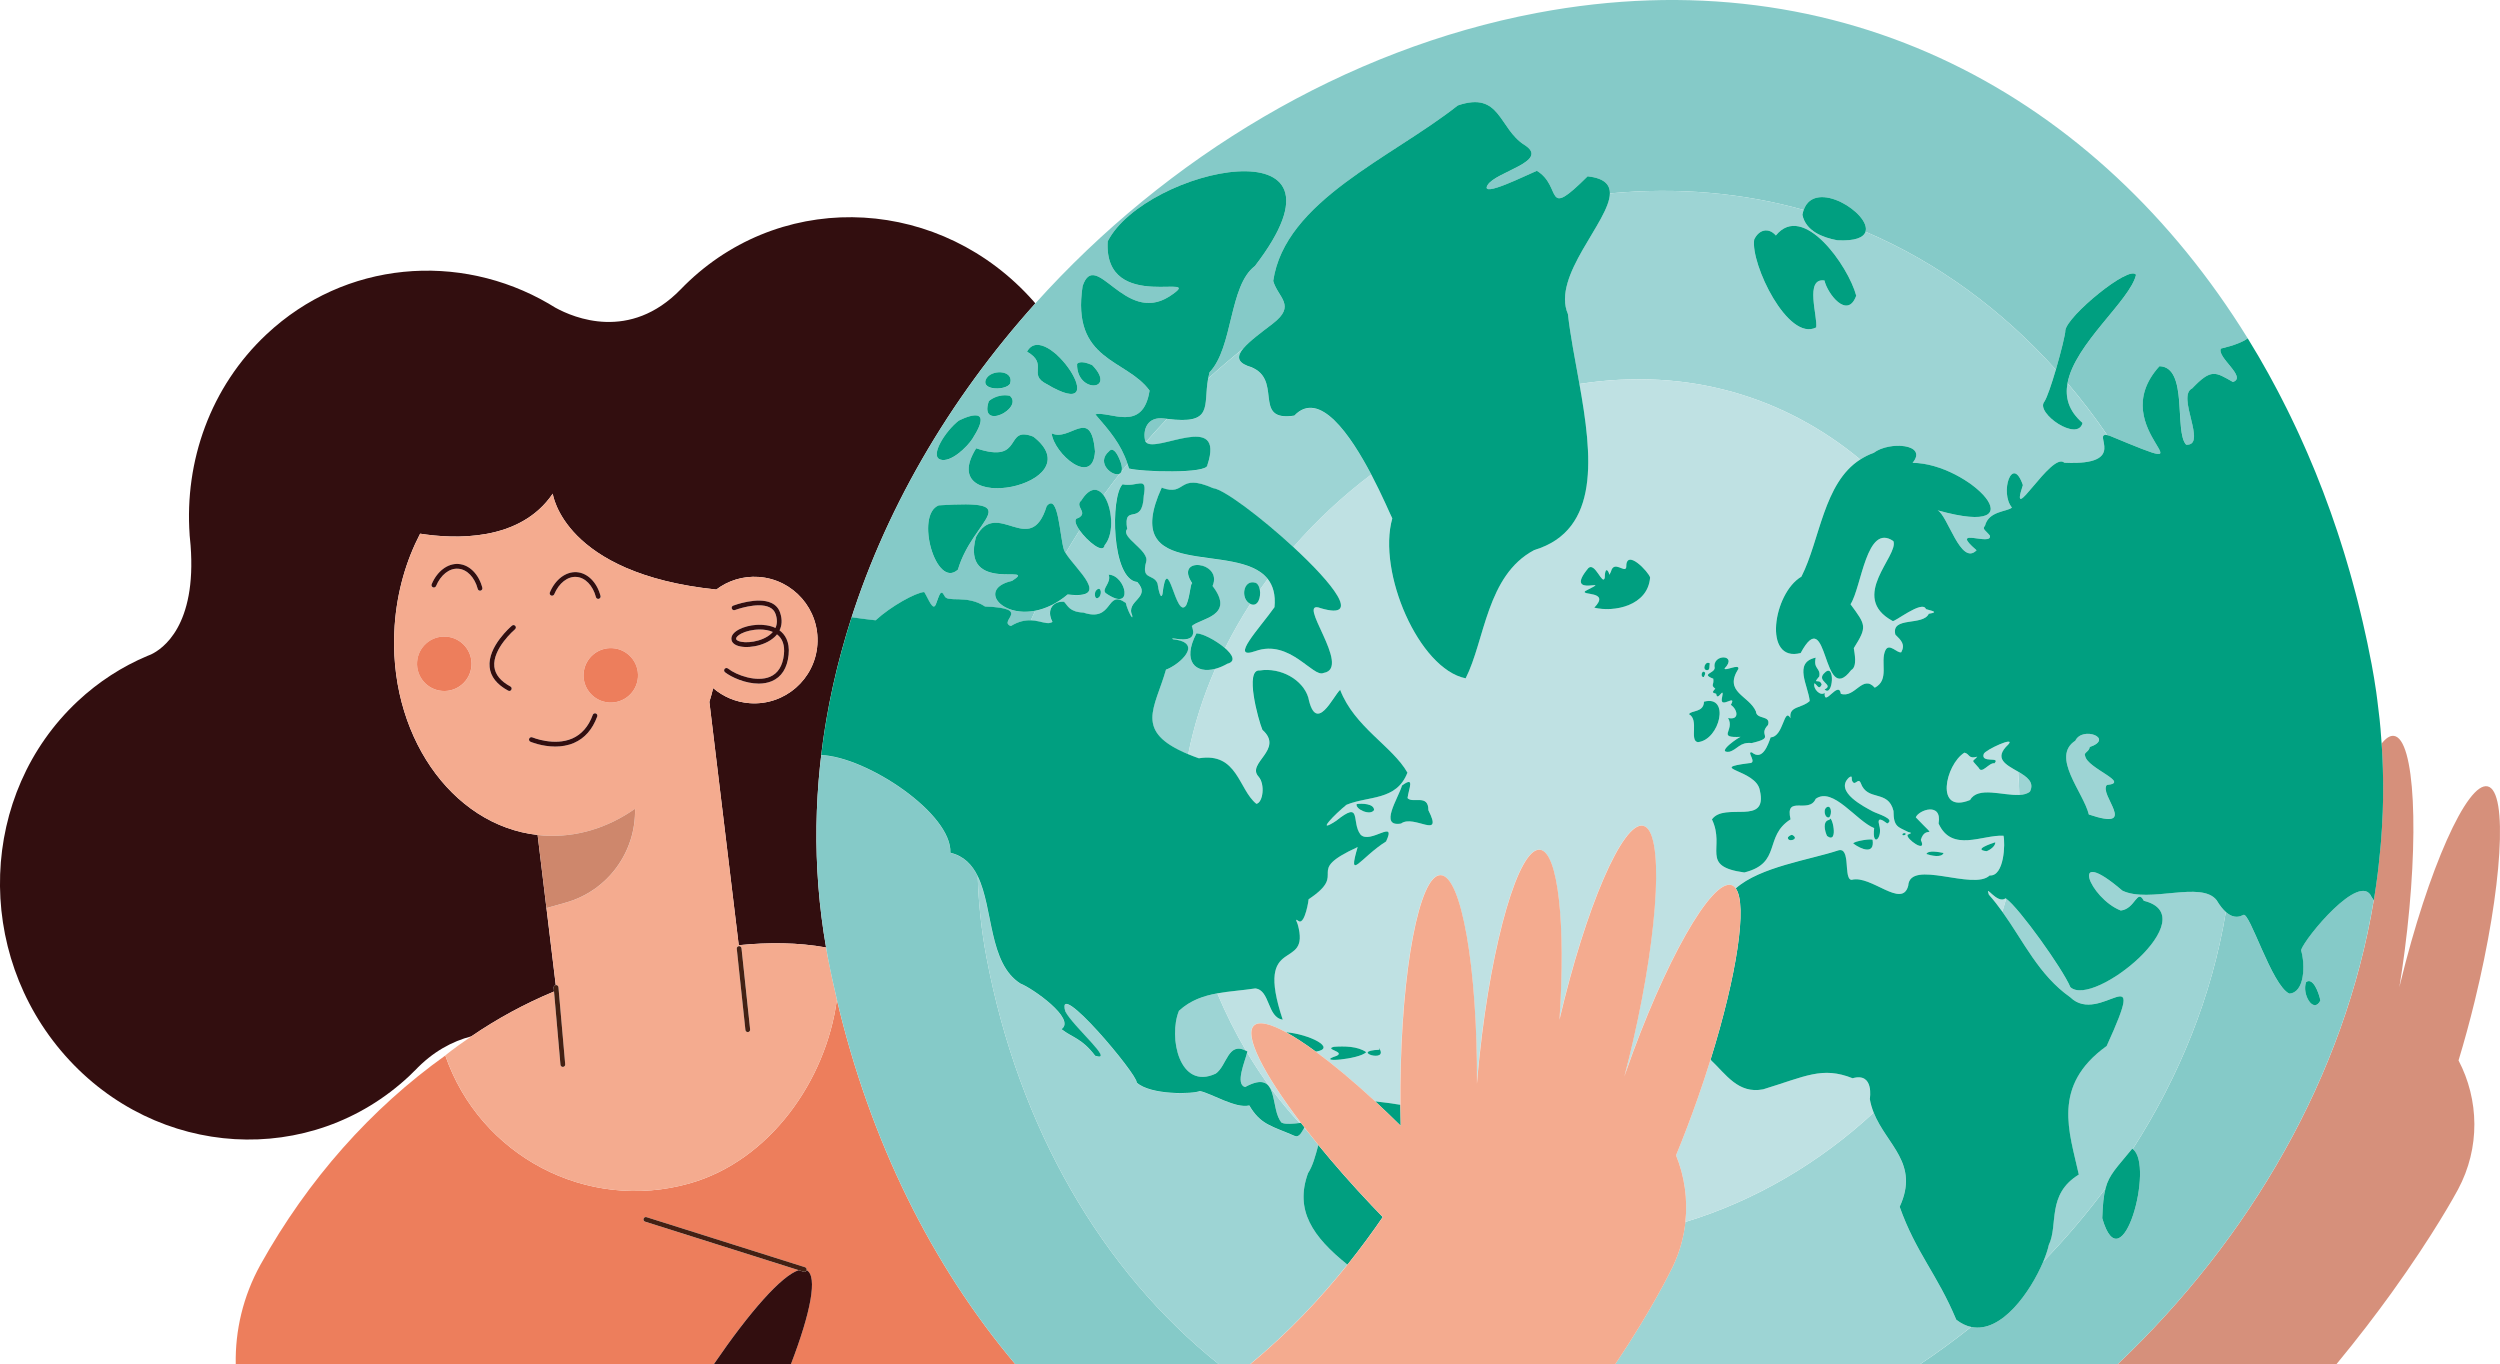 <svg xmlns="http://www.w3.org/2000/svg" width="1080" height="589.36" viewBox="0 0 1080 589.36"><g id="a"/><g id="b"><g id="c"><g id="d"><path d="M1061.85 513.87c9.7-18.05 9.1-38.88.24-55.76 2.44-8.06 4.8-16.66 6.99-25.64 11.97-49.06 14.49-90.58 5.63-92.75-8.87-2.16-25.76 35.85-37.74 84.91-.15.62-.3 1.24-.44 1.86.83-5.12 1.6-10.39 2.3-15.79 6.48-50.08 4.38-91.63-4.67-92.8-1.67-.22-3.45.96-5.3 3.33.04.62.07 1.24.11 1.86.08 1.26.16 2.53.22 3.79.15 3.26.24 6.52.28 9.77.0.67.04 1.35.04 2.02.02 4.01-.04 8.01-.18 12-.02.69-.07 1.38-.1 2.08-.14 3.25-.33 6.5-.57 9.74-.09 1.14-.19 2.28-.29 3.42-.25 2.85-.54 5.69-.87 8.53-.14 1.17-.27 2.34-.42 3.5-.39 3.02-.83 6.02-1.3 9.03-.1.65-.18 1.32-.28 1.97l-.02-.03c-12.52 75.59-53.31 146.13-110.67 200.44h94.51c9.15-11.06 17.09-21.48 23.84-30.84 18.19-25.25 27.72-42.82 28.7-44.65z" fill="#d6907b"/><path d="M297.97 511.2c-44.53 12.62-90.71-11.99-105.6-55.22-31.97 22.86-59.25 53.41-79.86 90.39-7.53 13.64-10.95 28.45-10.67 42.99h206.51c15.71-22.98 29.32-38.29 36.68-40.64l-66.35-20.96c-.54-.17-.84-.75-.67-1.28.17-.54.75-.83 1.28-.67l68.46 21.63c.54.17.84.75.67 1.28h0s.05.01.07.02c4.78 2.64 1.76 18.2-6.84 40.62h96.99c-36.2-42.92-62.81-96.77-77.1-157.52-4.68 35.13-29.2 69.61-63.58 79.36z" fill="#ed7e5c"/><path d="M239.33 428.32l-.15-1.65c-.05-.55.35-1.04.9-1.1l-4.02-33.28h0l-3.81-31.59c-37.5-4.16-64.99-44.02-61.77-90.41 1.01-14.58 4.94-28.09 11.01-39.74 14.71 2.32 43.13 3.6 57.29-17.29.0.0 4.49 34.56 70.62 41.42v.02c5.08-3.83 11.49-5.93 18.33-5.46 15.06 1.05 26.43 14.1 25.38 29.16-1.04 15.06-14.1 26.43-29.16 25.38-6.09-.42-11.56-2.83-15.87-6.52-.48 2.02-1.04 3.99-1.64 5.95l12.69 105.12c12.86-1.29 25.54-1.21 37.73.98-6.12-35.07-5.34-70.26 1.22-104.48.09-.48.18-.96.27-1.44.39-1.97.8-3.93 1.23-5.89.14-.63.27-1.26.41-1.89.43-1.92.88-3.85 1.35-5.76.16-.64.31-1.28.47-1.92.48-1.94.99-3.88 1.51-5.81.15-.57.31-1.14.47-1.71.55-2.01 1.12-4.02 1.71-6.02.12-.4.24-.8.36-1.2 15.56-51.87 44.09-100.58 81.41-142.12-.28-.33-.54-.66-.83-.98-39.57-44.68-106.13-48.61-148.66-8.76-1.27 1.19-2.51 2.42-3.71 3.66h0c-21.92 22.55-46.1 12.37-54.21 7.89-.85-.53-1.7-1.04-2.56-1.54-.17-.11-.27-.18-.27-.18h-.02c-38.63-22.45-87.9-18.57-121.86 13.25-24.3 22.76-35.47 54.89-33.23 86.58h-.02c.05.44.08.85.12 1.27.09 1.11.18 2.21.31 3.32 2.66 34.77-12.09 44.78-17.09 47.14-.5.2-1.01.4-1.51.62-.06.02-.1.03-.1.03h0c-10.8 4.56-21.01 11.07-30.11 19.6-42.53 39.84-44.92 108.38-5.35 153.06 39.58 44.68 106.14 48.61 148.67 8.76.79-.74 1.55-1.52 2.31-2.28l.02.02c7.79-8.27 16.27-12.71 24.44-14.84 11.05-7.55 22.99-14.07 35.72-19.36z" fill="#320e0f"/><path d="M297.97 511.2c34.39-9.75 58.9-44.23 63.58-79.36-1.45-6.15-2.81-12.35-4-18.63-.25-1.3-.45-2.6-.67-3.9-12.19-2.19-24.87-2.27-37.73-.98l-12.69-105.12c.6-1.95 1.16-3.93 1.64-5.95 4.31 3.69 9.77 6.1 15.87 6.52 15.06 1.04 28.12-10.32 29.16-25.38 1.04-15.06-10.32-28.12-25.38-29.16-6.84-.47-13.25 1.63-18.32 5.46v-.02c-66.13-6.86-70.63-41.42-70.63-41.42-14.17 20.89-42.58 19.62-57.29 17.29-6.07 11.66-10 25.17-11.01 39.74-3.21 46.39 24.27 86.24 61.77 90.41.8.09 1.6.19 2.41.24 14.3.99 27.96-3.34 39.67-11.56.44 18.63-11.74 35.4-29.88 40.54l-8.38 2.37 4.02 33.28s.02.0.03.0c.54-.06 1.06.37 1.11.93l2.92 33.31c.05.56-.37 1.06-.93 1.11h-.1c-.52.0-.97-.4-1.02-.93l-2.78-31.65c-12.73 5.29-24.66 11.8-35.72 19.36-3.85 2.63-7.64 5.35-11.27 8.23.0.02.02.05.03.07 14.89 43.23 61.06 67.84 105.6 55.22zm21.24-102.47c.54-.08 1.06.35 1.13.91l3.73 35.08c.06.56-.35 1.06-.91 1.12h-.11c-.52.0-.96-.39-1.02-.91l-3.73-35.08c-.06-.56.35-1.07.91-1.13zm-6.19-119.75c.36-.44 1-.51 1.44-.17 3.78 3 12.43 5.99 18.16 3.58 3.47-1.46 5.5-4.73 6.03-9.71.42-3.91-.59-6.8-2.99-8.62-.38.47-.79.89-1.19 1.26-4.41 4-12.56 5.14-16.37 3.43-1.89-.85-2.16-2.16-2.15-2.86.02-1.48 1.16-2.85 3.31-3.98 4.14-2.17 10.97-2.87 15.73-.63.8-1.73.83-3.72.08-5.95-.46-1.37-1.34-2.35-2.68-2.98-5.15-2.44-14.83 1.17-14.93 1.21-.52.19-1.12-.07-1.32-.6-.2-.53.07-1.12.59-1.32.43-.17 10.59-3.95 16.53-1.14 1.84.87 3.1 2.28 3.74 4.18 1.08 3.21.7 5.73-.25 7.65 2.2 1.62 4.54 4.74 3.92 10.57-.61 5.78-3.06 9.6-7.28 11.38-1.76.74-3.68 1.05-5.62 1.05-5.86.0-11.93-2.79-14.6-4.91-.44-.35-.52-1-.17-1.44zm-37.43 3.58c-.45 6.48-6.07 11.37-12.55 10.92-6.48-.45-11.37-6.07-10.93-12.55.45-6.48 6.07-11.37 12.55-10.92 6.48.45 11.37 6.07 10.92 12.55zm-54.41-22.29c.43-.36 1.08-.31 1.44.12.36.43.31 1.08-.12 1.44-.1.08-9.76 8.36-8.95 16.16.35 3.39 2.69 6.27 6.95 8.57.5.27.68.89.41 1.39-.18.34-.53.54-.9.54l-.49-.13c-4.89-2.64-7.58-6.06-8.01-10.16-.92-8.88 9.23-17.57 9.66-17.93zm7.97 50.15c-.52-.22-.76-.82-.54-1.34.22-.52.81-.76 1.34-.55.1.04 9.43 3.9 17.25.5 4.06-1.76 7.04-5.2 8.88-10.22.19-.53.78-.8 1.31-.61.53.19.81.78.61 1.31-2.03 5.57-5.4 9.4-10 11.4-2.71 1.17-5.52 1.58-8.13 1.58-5.72.0-10.44-1.96-10.72-2.08zm30.28-62.97c.15.55-.18 1.11-.73 1.25l-.26.03c-.45.0-.87-.31-.99-.76-1.33-5.04-4.65-8.47-8.45-8.73-3.81-.28-7.56 2.68-9.57 7.49-.22.52-.82.76-1.34.55-.52-.22-.76-.82-.55-1.34 2.36-5.64 6.94-9.05 11.6-8.74 4.69.32 8.73 4.35 10.29 10.26zm-72.95-5.05c2.36-5.63 6.94-9.08 11.6-8.74 4.69.32 8.73 4.35 10.29 10.26.14.55-.18 1.1-.73 1.25l-.26.03c-.46.0-.87-.31-.99-.76-1.33-5.04-4.65-8.47-8.45-8.73-3.84-.3-7.55 2.68-9.57 7.49-.22.52-.82.76-1.34.55-.52-.22-.77-.82-.55-1.34zm6.27 22.63c6.48.45 11.37 6.07 10.93 12.55-.45 6.48-6.07 11.37-12.55 10.92-6.48-.45-11.37-6.06-10.92-12.55.45-6.48 6.07-11.37 12.55-10.92z" fill="#f4ab8f"/><path d="M236.07 392.29l8.38-2.37c18.14-5.14 30.32-21.91 29.88-40.54-11.71 8.22-25.37 12.55-39.67 11.56-.81-.06-1.61-.15-2.41-.24l3.81 31.59h0z" fill="#ce876c"/><path d="M239.19 426.66l.15 1.65 2.78 31.65c.04.53.49.94 1.02.94h.1c.56-.05.98-.55.93-1.11l-2.92-33.31c-.05-.56-.57-.99-1.11-.93-.01.0-.02.0-.03.0-.54.06-.95.55-.9 1.1z" fill="#432013"/><path d="M320.2 273.72c-1.63.85-2.21 1.68-2.21 2.18.0.37.31.7.94.98 2.83 1.26 10.18.53 14.16-3.08l.77-.79c-1.7-.75-3.66-1.06-5.62-1.06-3.06.0-6.1.76-8.04 1.77z" fill="#f4ab8f"/><path d="M327.78 295.32c1.94.0 3.86-.31 5.62-1.05 4.22-1.77 6.66-5.6 7.28-11.38.62-5.84-1.72-8.95-3.92-10.57.95-1.92 1.33-4.44.25-7.65-.64-1.9-1.9-3.31-3.74-4.18-5.94-2.81-16.1.98-16.53 1.14-.53.2-.8.79-.59 1.32.2.53.8.79 1.32.6.1-.04 9.78-3.65 14.93-1.21 1.34.63 2.21 1.61 2.68 2.98.75 2.23.72 4.22-.08 5.95-4.77-2.24-11.59-1.54-15.73.63-2.15 1.13-3.3 2.5-3.31 3.98-.01.71.26 2.02 2.15 2.86 3.81 1.72 11.96.57 16.37-3.43.41-.37.82-.79 1.19-1.26 2.4 1.82 3.4 4.72 2.99 8.62-.53 4.98-2.56 8.24-6.03 9.71-5.73 2.41-14.38-.59-18.16-3.58-.44-.35-1.08-.27-1.44.17-.35.45-.27 1.09.17 1.44 2.67 2.11 8.74 4.91 14.6 4.91zm5.31-21.52c-3.98 3.6-11.33 4.34-14.16 3.08-.63-.28-.94-.61-.94-.98.0-.5.59-1.33 2.21-2.18 1.94-1.01 4.98-1.77 8.04-1.77 1.96.0 3.92.31 5.62 1.06l-.77.79z" fill="#320e0f"/><path d="M318.29 409.86l3.73 35.08c.06.53.5.92 1.02.92h.11c.56-.07.97-.57.91-1.13l-3.73-35.08c-.06-.56-.59-.99-1.13-.91-.56.06-.97.57-.91 1.13z" fill="#432013"/><path d="M219.52 298.36l.49.13c.37.0.72-.19.9-.54.27-.5.09-1.12-.41-1.39-4.26-2.3-6.59-5.18-6.95-8.57-.81-7.8 8.85-16.08 8.95-16.16.43-.37.48-1.01.12-1.44-.36-.43-1.01-.48-1.44-.12-.43.37-10.58 9.05-9.66 17.93.42 4.1 3.12 7.52 8.01 10.16z" fill="#320e0f"/><path d="M248 320.92c4.6-2 7.96-5.83 10-11.4.2-.53-.08-1.12-.61-1.31-.53-.19-1.12.08-1.31.61-1.83 5.01-4.82 8.45-8.88 10.22-7.82 3.4-17.16-.46-17.25-.5-.53-.21-1.12.03-1.34.55-.22.52.02 1.12.54 1.34.28.12 5 2.08 10.72 2.08 2.61.0 5.42-.41 8.13-1.58z" fill="#320e0f"/><path d="M191.12 298.49c6.48.45 12.1-4.44 12.55-10.92.45-6.48-4.44-12.1-10.93-12.55-6.48-.45-12.1 4.44-12.55 10.92-.45 6.48 4.44 12.1 10.92 12.55z" fill="#ed7e5c"/><path d="M252.11 290.93c-.45 6.48 4.44 12.1 10.93 12.55 6.48.45 12.1-4.44 12.55-10.92s-4.44-12.1-10.92-12.55c-6.48-.45-12.1 4.44-12.55 10.92z" fill="#ed7e5c"/><path d="M187.03 253.73c.52.21 1.12-.03 1.34-.55 2.02-4.81 5.73-7.78 9.57-7.49 3.8.26 7.11 3.69 8.45 8.73.12.46.53.76.99.76l.26-.03c.55-.15.87-.71.73-1.25-1.56-5.91-5.6-9.93-10.29-10.26-4.66-.34-9.24 3.11-11.6 8.74-.22.52.03 1.12.55 1.34z" fill="#320e0f"/><path d="M237.54 255.93c-.22.52.03 1.12.55 1.34.52.21 1.12-.03 1.34-.55 2.02-4.81 5.76-7.77 9.57-7.49 3.8.26 7.12 3.69 8.45 8.73.12.46.53.76.99.76l.26-.03c.54-.14.87-.7.73-1.25-1.56-5.91-5.6-9.93-10.29-10.26-4.66-.31-9.24 3.1-11.6 8.74z" fill="#320e0f"/><path d="M1007.52 223.29c.73 2.09 1.46 4.19 2.16 6.3-.7-2.11-1.43-4.21-2.16-6.3z" fill="#85cac8"/><path d="M1010.69 232.7c.6 1.85 1.19 3.71 1.77 5.57-.58-1.87-1.17-3.72-1.77-5.57z" fill="#85cac8"/><path d="M993.24 187.8c.8 1.75 1.59 3.52 2.37 5.29-.78-1.77-1.57-3.54-2.37-5.29z" fill="#85cac8"/><path d="M1003.6 212.5c1.08 2.83 2.12 5.68 3.15 8.55-1.02-2.87-2.07-5.72-3.15-8.55z" fill="#85cac8"/><path d="M996.86 195.93c.84 1.94 1.65 3.89 2.46 5.84-.81-1.96-1.62-3.91-2.46-5.84z" fill="#85cac8"/><path d="M1000.31 204.17c1.08 2.67 2.15 5.36 3.18 8.07-1.03-2.71-2.1-5.4-3.18-8.07z" fill="#85cac8"/><path d="M494.76 190.61c.06.14.16.25.25.37 2.97-3.41 6.02-6.75 9.14-10.04-.34-.04-.66-.08-1.02-.13-7.71-1.1-9.56 5.1-8.37 9.8z" fill="#85cac8"/><path d="M1013.49 241.69c.54 1.79 1.07 3.59 1.58 5.39-.52-1.8-1.04-3.6-1.58-5.39z" fill="#85cac8"/><path d="M1022.68 277.76c.64 3.05 1.26 6.11 1.84 9.19-.58-3.08-1.2-6.14-1.84-9.19z" fill="#85cac8"/><path d="M1024.52 286.94c.75 3.96 1.39 7.92 1.97 11.88-.58-3.96-1.22-7.92-1.97-11.88z" fill="#85cac8"/><path d="M1020.66 268.65c.48 2.05.93 4.12 1.38 6.18-.45-2.07-.9-4.13-1.38-6.18z" fill="#85cac8"/><path d="M1018.46 259.62c.47 1.85.93 3.72 1.37 5.58-.45-1.87-.9-3.73-1.37-5.58z" fill="#85cac8"/><path d="M1016.07 250.65c.49 1.79.98 3.58 1.45 5.38-.47-1.8-.96-3.59-1.45-5.38z" fill="#85cac8"/><path d="M1026.97 302.46c.37 2.79.71 5.57 1 8.35-.29-2.78-.63-5.57-1-8.35z" fill="#85cac8"/><path d="M981.16 163.69c.96 1.76 1.91 3.52 2.84 5.29-.93-1.78-1.88-3.54-2.84-5.29z" fill="#85cac8"/><path d="M985.43 171.74c.87 1.68 1.72 3.37 2.57 5.07-.84-1.7-1.7-3.39-2.57-5.07z" fill="#85cac8"/><path d="M971.03 146.21c1.54 2.5 3.06 5.02 4.55 7.57-1.49-2.55-3-5.07-4.55-7.57z" fill="#85cac8"/><path d="M976.32 155.07c1.2 2.06 2.38 4.14 3.54 6.23-1.16-2.1-2.34-4.17-3.54-6.23z" fill="#85cac8"/><path d="M989.43 179.75c.82 1.69 1.63 3.38 2.43 5.09-.8-1.7-1.61-3.4-2.43-5.09z" fill="#85cac8"/><path d="M1025.46 388.92c-.33-.49-.66-.95-1.01-1.48-4.78-11.23-28.56 17.48-30.45 22.99 1.93 6.3 1.58 18.46-5.09 18.79-7.61-3.66-17.09-35.54-19.83-33.99-1.14.55-3.86 2.01-7.52-1.24-5.97 36.22-20.05 70.99-40.23 102.41 9.51 6.82-4.73 59.27-13.17 29.87.21-5.89.61-9.8 1.42-12.87-8.24 11.11-17.26 21.7-26.96 31.7-5.39 12.8-17.95 30.94-31.09 28.15-7.13 5.67-14.49 11.07-22.08 16.12h85.33c57.36-54.31 98.15-124.85 110.67-200.44zm-29.19 35.32c2.92-2.12 5.41 4.35 6.15 7.97-2.98 5.98-8.15-2.82-6.15-7.97z" fill="#85cac8"/><path d="M1029.22 352.75c-.14 3.25-.32 6.5-.57 9.74.25-3.24.43-6.49.57-9.74z" fill="#85cac8"/><path d="M1029.5 338.67c.02 4.01-.04 8.01-.18 12 .14-3.99.2-7.99.18-12z" fill="#85cac8"/><path d="M1027.06 377.95c-.39 3.02-.83 6.02-1.3 9.03.48-3 .92-6.01 1.3-9.03z" fill="#85cac8"/><path d="M1029.18 326.88c.15 3.26.24 6.52.28 9.77-.04-3.25-.13-6.51-.28-9.77z" fill="#85cac8"/><path d="M1028.35 365.91c-.25 2.85-.54 5.69-.87 8.53.33-2.84.62-5.68.87-8.53z" fill="#85cac8"/><path d="M1028.96 323.09c-.04-.62-.07-1.24-.11-1.86-.14-2.11-.31-4.22-.5-6.33.24 2.73.44 5.46.6 8.19z" fill="#85cac8"/><path d="M426.18 413.63c-2.21-11.68-3.45-23.37-3.8-35.03-2.42-4.99-5.98-8.75-11.83-10.16.68-16.97-36.08-41.43-55.8-42.21.85-7.17 1.98-14.31 3.34-21.4-6.56 34.22-7.34 69.41-1.22 104.48.23 1.3.43 2.6.67 3.9 1.19 6.29 2.55 12.48 4 18.63 14.29 60.75 40.9 114.6 77.1 157.52h87.92c-50.65-40.43-86.51-102.43-100.38-175.73z" fill="#85cac8"/><path d="M363.79 280.4c.55-2.01 1.12-4.02 1.71-6.02-.59 2-1.16 4.01-1.71 6.02z" fill="#85cac8"/><path d="M365.87 273.19c.65-2.17 1.31-4.33 2.01-6.49 3.48.49 6.94.95 10.35 1.32 6.62-6.1 17.38-12.01 21-12.22 1.9 2.98 3.74 8.53 5.05 5.25 1.3-3.29 2-7.03 3.69-3.61 1.19 3.17 9.57-.71 17.51 4.61 20.86.79 5.38 6.29 11.16 8.45 3.36-2.06 6.22-2.56 8.67-2.47.62-1.39 1.25-2.78 1.9-4.17-15.06 2.91-24.64-9.63-10.02-12.89 12.08-7.75-22.29 6.06-15.58-18.92 9.03-17.29 23.51 9.6 30.56-13.4 5.1-6.1 5.61 13.27 7.48 18.96.16.41.4.86.69 1.33 1.95-3.31 3.96-6.6 6.04-9.85-1.85-2.64-2.61-5-.53-5.3 4.43-2.4-1.75-4.96 1.24-7.51 3.74-5.99 7.23-5.56 9.64-2.34 2.28-3.14 4.6-6.24 7-9.3-2.84 1.66-10.59-4.62-4.57-9.7.0.0 2.08-3.17 4.97 4.72.66 1.92.67 3.21.34 4.05.87-1.1 1.74-2.21 2.63-3.31-2.87-8.71-7.93-14.44-13.92-21.39 6.14-1.65 20.55 8.25 23.44-10.26-10.03-13.83-33.89-12.55-28.93-45.17 5.61-16.52 18.09 16.74 37.37 4.57 18.01-11.77-28.42 8.29-26.53-23.89 16.34-31.84 111.96-52.19 63.59 10.67-11.27 8.54-9.32 35.08-19.6 45.92-.25.91-.44 1.81-.61 2.69 4.92-4.47 9.98-8.78 15.16-12.95 2.59-3.14 7.65-6.82 12.8-10.79 10.25-7.9 2.25-11.11.15-18.4 5.07-34.63 51.1-53.16 79.75-75.83 18.57-6.35 17.59 9.99 28.83 17.09 11.24 7.09-12.47 11.45-15.97 17.33-3.51 5.88 17.2-4.54 21.29-6.19 11.33 6.89 2.66 21.53 21.94 2.38 7.1.82 9.65 3.5 9.61 7.38 29.63-2.82 57.68-.17 83.72 7.14 4.86-13.84 29.21 1.74 26.71 9.41 31.24 13.34 58.96 33.76 82.23 59.61 2.26-7.72 4.25-15.88 4.1-16.96.73-6.3 27.9-28.56 30.54-24.03-2.53 11.05-26.45 29.73-29.59 46.77 6.05 7.12 11.78 14.62 17.16 22.48.28.05.6.12.97.24 49.49 20.52-3.73-2.18 21.59-30 12.58.23 6.27 28.29 11.53 33.89 9.41.63-4.36-20.96 2.6-24.31 8.3-8.65 9.99-7.12 17.61-2.78 6.22-2.1-7.03-10.56-5.23-14.41 5.9-1.41 9.46-2.88 11.61-4.43C906.41 41.58 796.12-19.44 663.87 5.6c-82.63 15.64-159.77 62.23-216.59 125.46-37.32 41.54-65.86 90.25-81.41 142.12zm88.44-85.99c7.99 3.82 17.05-11.99 18.73 7.86-.89 15.48-17.75 1.02-18.73-7.86zm10.99-29.97s1.17-1.96 6.56.53c10.89 11.24-6.91 12.31-6.56-.53zm-13.21 8.67c-8.27-4.16 1.05-8.53-8.41-13.97 8.03-14.84 39.11 32.28 8.41 13.97zm-5.68 22.75c26.85 20.87-43.53 35.12-24.7 5.03 21.04 7.08 11.71-10.12 24.7-5.03zm-19.23-15.35s3.49-3.37 9.04-2.33c6.26 5.39-13.5 15.46-9.04 2.33zm-1.39-9.09c1.75-4.81 12.49-4.67 10.56 1.56-1.72 2.92-12.1 3.04-10.56-1.56zm-11.66 17.56s16.61-8.77 5.94 7.83c-2.2 3.43-9.36 10.48-13.89 8.94-4.53-1.53 2.1-12.18 7.95-16.77zm-8.59 36.56c38.64-2.48 14.8 5.6 8.28 27.77-9.45 8.69-18.67-23.7-8.28-27.77z" fill="#85cac8"/><path d="M363.33 282.11c-.52 1.93-1.02 3.87-1.51 5.81.48-1.94.99-3.88 1.51-5.81z" fill="#85cac8"/><path d="M358.36 303.39c.39-1.97.8-3.93 1.23-5.89-.43 1.96-.84 3.93-1.23 5.89z" fill="#85cac8"/><path d="M360 295.6c.43-1.92.88-3.85 1.35-5.76-.47 1.92-.92 3.84-1.35 5.76z" fill="#85cac8"/><path d="M871.83 333.37c.27 3.35.45 6.7.51 10.04 1.85-.09 3.47-.48 4.61-1.45 2.03-4.07-1.38-6.42-5.12-8.59z" fill="#9dd4d4"/><path d="M845.07 570.09c-8.13-19.52-17.45-29-24.44-48.76 8.7-18.73-5.65-26.71-11.22-40.68-23.12 21.47-51.09 38.04-81.33 47.23-.71 6.49-2.44 12.97-5.42 19.18-1 2.1-9.25 19-24.92 42.29h131.71c7.59-5.05 14.95-10.45 22.08-16.12-2.15-.46-4.32-1.46-6.47-3.15z" fill="#9dd4d4"/><path d="M525.18 463.8c4.93-3.46 5.19-13.95 13.14-9.84-4.64-7.86-8.8-16.14-12.43-24.83-6.03 1.09-11.71 3.01-16.62 7.56-4.65 11.37.19 34.49 15.9 27.12z" fill="#9dd4d4"/><path d="M677.33 135.69c1.01 9.19 3.09 19.6 4.97 30.19 47.21-7.38 88.95 5.77 121.33 32.63 1.76-1.13 3.65-2.12 5.8-2.86 6.76-5.17 23.59-3.85 16.81 4.31 24.42.11 56.13 33.17 10.79 20.51 4.37 2.06 10.03 24.28 16.85 17.25-12.41-10.58 6.94-1.44 5.75-6.33-1.82-2.29-3.49-2.76-2.1-4.28 1.57-6.43 9.73-6.01 11.62-7.84-5.34-6.34.09-23.18 4.74-9.7-6.4 19.25 12.45-14.78 17.92-9.66 28.14 1.32 11.71-13.21 18.51-11.93-5.38-7.85-11.11-15.35-17.16-22.48-1.12 6.09.38 11.96 6.49 17.21-2.01 8.37-20.46-4.31-16.51-9.17 1.2-1.76 3.17-7.65 4.98-13.83-23.27-25.85-50.99-46.27-82.23-59.61-.8 2.46-4.34 4.11-12.22 3.7-6.36-1.2-13.6-3.98-15.05-11 .14-.78.33-1.47.55-2.11-26.04-7.31-54.1-9.96-83.72-7.14-.13 12.02-25.24 35.68-18.13 52.14zm80.47-32.2c2.05-4.4 6.26-5.32 9.36-1.76 11.81-14.63 31.34 13.19 34.72 26.01-3.79 10.43-12.43-.84-13.72-6.56-8.69-1.28-2.83 15.78-3.58 20.28-12.18 6.26-28.4-27.43-26.78-37.97z" fill="#9dd4d4"/><path d="M537.87 469.61c15.34-8.4 10.47 9.83 15.91 15.5 1.7.78 4.7.44 7.67.07-8.48-9.17-16.07-19.4-22.7-30.52-.88 3.82-5.27 13.69-.89 14.95z" fill="#9dd4d4"/><path d="M910.14 339.08c10.51-.93-8.57-7.15-9.4-12.57-.83-1.29 1.75-1.75 2-3.79 10.82-3.78-3.21-9.16-6.22-2.75-10.66 6.94 3.4 22.08 5.83 31.87 22.1 7.46 4.07-8.65 7.78-12.77z" fill="#9dd4d4"/><path d="M957.53 388.84c-6.66-8.48-29.07 1.48-40.69-4.09-23.57-20.24-14.17 3.31-.69 8.59 6.32-.72 7.02-9.7 9.95-4.21 27.02 6.69-21.72 46.45-31.72 37.32-3.41-8.11-22.29-34.39-27.72-38.21-.51 1.89-1.07 3.77-1.65 5.65 9.26 12.91 15.72 27.33 29.3 36.91 13 12.75 34.38-19.8 15.74 21.06-23.96 17.23-16.08 37.1-12.03 55.55-14.04 8.6-8.75 21.77-12.97 30.4-.43 2-1.26 4.51-2.42 7.27 9.7-10 18.72-20.59 26.96-31.7 1.61-6.12 4.85-8.91 11.54-17.17.08.05.14.12.21.18 20.18-31.42 34.26-66.19 40.23-102.41-1.24-1.1-2.6-2.74-4.04-5.15z" fill="#9dd4d4"/><path d="M582.1 546.34c-15.06-12.09-22.83-23.5-17.04-39.52 2.02-3.06 3.23-7.54 4.46-12.18-1.72-2.1-3.37-4.18-4.95-6.21-.39-.4-.78-.78-1.17-1.18-1.11 1.72-2.15 4.45-4.25 3.47-9.82-4.26-14.6-4.73-19.5-13.12-6.02 1.45-16.26-5.21-21.39-6.23-2.79 1.34-21.22 1.86-27.25-3.66.56-3.29-35.28-45.88-30.85-30.72 3.46 6.65 21.79 22.06 12.91 19.15-5.85-7.66-9.72-7.74-14.56-11.49 6.5-4.46-12.8-17.84-17.71-19.7-13.81-8.73-11.64-32.37-18.44-46.35.35 11.66 1.59 23.36 3.8 35.03 13.88 73.3 49.73 135.3 100.38 175.73h13.47c16.68-13.7 30.75-28.91 42.06-43.01z" fill="#9dd4d4"/><path d="M454.62 268.68c-2.8-5.31.36-9.07 5.02-8.67 1.58 1.68 2.36 4.4 8.34 4.66 13.13 4.39 9.64-10.42 18.33-4.15.48 2.5 3.22 8.18 2.77 5.43-3.01-6.53 8.48-7.56 2.19-14.48-11.2-1.06-11.64-36.89-6.37-42.2 6.25 1.43 10.83-4.13 9.18 4.81-.56 14.06-9.06 2.78-7.18 14.5-3.2 3.52 9.88 9.31 8.18 14.26-2.21 8 3.27 4.9 4.94 9.31.36 2.65 1.4 7.24 2.11 4.57 2.33-19.91 5.68 11.53 10.25 4.8 1.76-3.89 1.71-9.15 2.6-9.54-7.97-11.81 13.38-9.4 8.81 1.21 10.04 13.06-5.42 13.94-8.96 17.31 3.53 9.5-10.75 3.97-8.12 5.71 13.79 1.5 2.34 11.23-3.05 13.12-4.72 16.73-14.12 26.66 9.65 36.54 2.51-12.63 6.48-25 11.72-36.93-8.52 2.29-14.51-3.18-8.15-15.32 2.74.05 8.64 3.18 12.34 6.41 3.28-6.54 6.91-12.94 10.92-19.13-4.45-2.09-3.15-11.03 2.51-9.03.86.5 1.39 1.63 1.61 2.94 1.1-1.58 2.24-3.13 3.39-4.68-13.24-16.82-64.62 1.88-45.8-39.4 10.88 4 6.59-6.67 22.18.19 4.68.47 20.99 12.8 34.69 25.44 10.07-11.54 21.38-22.09 33.66-31.35-8.84-16.82-22.36-36.86-33.24-25.41-19.03 2.86-3.69-16.72-20.26-21.51-4.54-1.79-4.38-4.36-1.82-7.47-5.18 4.17-10.24 8.49-15.16 12.95-2.18 11.89 2.58 20.03-17.76 17.41-3.12 3.29-6.17 6.63-9.14 10.04 4.08 5.22 34.5-13.85 26.57 9.97-.02 3.78-28.77 2.89-33.84 1.43-.19-.7-.43-1.34-.65-2-.89 1.09-1.76 2.2-2.63 3.31-.17.42-.41.74-.74.93-2.39 3.06-4.72 6.17-7 9.3 3.71 4.95 4.87 16.49.46 21.61-.51 3.99-7.47-1.68-10.81-6.46-2.08 3.25-4.09 6.53-6.04 9.85 4.25 6.97 20.36 20.16.88 17.9-4.83 4.05-9.65 6.18-14.01 7.03-.65 1.39-1.28 2.78-1.9 4.17 4.34.16 7.34 2.17 9.32.66zm24.32-20.45c7.51.3 11.17 16.71-1.26 8.01-2.02-1.8 2.59-4.41 1.26-8.01zm-5.66 7.16c1.98-2.69 3.07.53 1.64 2.51-1.86 1.71-2.29-1.04-1.64-2.51z" fill="#9dd4d4"/><path d="M564.57 488.43c-.36-.46-.71-.91-1.06-1.36-.04.06-.07.12-.11.18.38.4.78.79 1.17 1.18z" fill="#bfe1e3"/><path d="M866.41 388.05c-3.78 2.8-9.16-6.77-7.26-1.57 2.12 2.38 4.04 4.86 5.86 7.41.58-1.88 1.14-3.75 1.65-5.65-.08-.05-.18-.15-.25-.19z" fill="#bfe1e3"/><path d="M867.57 321.65c3.48-3.86-10.01 2.33-10.59 4.06-1.44 4.21 7.53.94 4.61 4.06-2.26-.49-5.43 4.89-6.74 1.99-3.36-4.02-2.93-2.25-.67-4.85-4.03 1.1-3.16-1.25-5.55-1.75-8.26 5.17-12.91 26.73 2.45 20.45 3.34-6.01 14.16-1.84 21.26-2.19-.05-3.34-.23-6.69-.51-10.04-5.1-2.96-10.82-5.57-4.26-11.72z" fill="#bfe1e3"/><path d="M800.29 465.8c-13.15-5.22-20.31-.8-38.64 4.79-10.82 2.1-16.01-6.49-22.72-12.79-1.66 5.33-3.46 10.8-5.41 16.36-3.06 8.76-6.26 17.12-9.48 24.93 3.67 9.03 5.11 18.9 4.03 28.79 30.24-9.2 58.21-25.77 81.33-47.23-.74-1.85-1.32-3.8-1.68-5.89.0.0 2.03-11.65-7.44-8.96z" fill="#bfe1e3"/><path d="M799.93 380.08c8.32-2.2 21.79 12.66 24.4 2.57.7-11.72 28.21 2.26 35.18-4.45 6.31.48 6.8-13.79 5.98-17.17-9.05-.51-22.32 7.38-28.04-5.27 1.64-9.45-8.63-5.86-9.84-2.67 10.49 10.99 4.21 2.48 2.17 9.76 2.99 6.28-6.75-.62-5.7-2.25 1.56-.78 2.21-.65.18-1.21-4.26-2.18-6.3-2.04-6.29-9.07-2.31-9.39-11.28-3.92-14.15-12.04-1.16-2.74-2.57 2-3.83-1.23-.14-1.04.31-2.26-1.29-1.11-6.47 6.14 7.04 12.79 10.32 14.59 1.82 1 9.97 3.25 6.26 5.22-2.22-1.68-4.48-3.02-3.48.75 1.69 5.59-3.25 10-2.18 1.24-7.74-3.07-17.76-18.01-25.25-12.65-2.95 6.76-13.41-1.96-10.87 8.87-11.67 7.39-3.64 18.91-19.99 22.95-19.45-2.67-8.02-10.52-13.97-22.94 5.51-7.7 24.35 3.17 20.68-12.57-1.57-9.12-23.33-9.3-4.66-11.71 3.92.05-1.32-5.05 1.18-4.69 4.65 3.91 7.03-3.3 8.16-6.47 5.65-.23 5.7-13.31 8.58-8.28-.85-5.33 4.87-4.17 8.29-7.42-.61-6.59-7.2-16.66 2.6-18.73-1.17 5.01 2.23 4.41 1.54 8.1-3.32 3.98.16.42 1.04 3.56-1.24 2.62-2.02-.07-3.15-.58-.68 2.41 2.57 5.69 4.43 4.16-.36 6.5 6.07-5.72 7 .39 6.15 2 9.34-8.59 14.66-2.64 6.5-3.41 2.21-11.06 4.57-16.13 1.63-3.44 5.18 1.41 6.86.81 1.84-3.37-.01-5.14-2.54-7.61-2-8.01 11.92-3.6 14.43-9.01 4.99-.78.54-1.39-1.22-2.01-1.46-4.19-13.99 6.05-14.42 5.11-19.09-10.37 2.81-28.25.35-34.49-11.64-8.04-13.69 19.85-18.51 27.28 6.69 9.08 7.28 9.62 1.41 18.96.27 1.99 1.65 8.03-1.14 9.48-12.64 16.71-9.75-29.76-21.81-7.37-16.42 4.28-11.94-25.85.32-33 8.08-15.89 9.51-40.47 25.42-50.61-32.38-26.86-74.13-40.01-121.33-32.63 5.46 30.77 9.24 63.12-19.53 71.76-20.59 10.88-21.26 38.94-29.62 55.41-20.2-4.05-38.24-45.89-31.69-69.09-.85-1.64-4.28-9.84-9.09-18.99-12.28 9.26-23.59 19.81-33.66 31.35 16.93 15.62 29.87 31.7 11.91 26.46-11.65-4.5 13.78 25.89 1.16 27.94-4.55 2.25-14.46-14.75-29.4-9.45-11.64 4.13 1.87-9.98 8.19-18.96.52-5.44-.66-9.33-2.93-12.21-1.15 1.55-2.29 3.1-3.39 4.68.54 3.18-.78 7.41-3.79 6.25-.12-.04-.21-.11-.32-.16-4.01 6.2-7.64 12.59-10.92 19.13 3.26 2.84 4.83 5.76.96 6.73-1.77 1.04-3.5 1.74-5.15 2.18-5.25 11.93-9.21 24.3-11.72 36.93 1.41.58 2.91 1.17 4.55 1.75 16.73-2.76 17.14 13.49 24.85 19.67 2.9-.54 3.83-8.5.95-11.75-5.42-5.88 11.23-11.69 1.66-20.22-1.79-4.24-7.83-26.4-1.11-25.64 8.99-1.4 18.57 3.95 20.93 11.7 3.36 16.16 10.72-.58 13.76-3.34 6.13 16.05 22.65 24.41 29.07 35.78-4.74 12.27-16.89 9.95-26.36 13.9-4.98 4.04-13.66 12.95-4.45 6.92 11.37-9.11 6.4.51 10.54 5.93 4.18 4.37 15.8-7.16 11.04 2.98-10.98 6.89-16.83 17.85-12.28 2.42-24.08 11.06-3.27 10.66-21.19 22.55.08.22-1.54 10.53-4.08 9.57-.87-.42-2.02-1.88-.65 1.17 5.99 21.11-19.04 3.47-6.45 41.27-6.76-.97-5.4-12.79-11.86-13.49-5.54.85-11.08 1.17-16.35 2.12 3.62 8.69 7.79 16.97 12.43 24.83.18.09.34.15.52.26-.02.13-.06.29-.1.44 6.63 11.12 14.22 21.35 22.7 30.52.19-.02.37-.05.56-.07-16.24-21.35-24.68-37.94-20.31-42.08 2.13-2.01 7.03-.83 13.84 2.89 10.06.82 22.24 6.94 12.88 8.39 7.63 5.59 16.37 12.89 25.66 21.49 3.62.38 7.26.87 10.88 1.47-.02-2.62-.02-5.26.0-7.93.44-50.5 8.2-91.37 17.33-91.29 9.04.08 16.03 40.3 15.73 90.12.32-3.91.69-7.88 1.12-11.92 5.34-50.22 17.02-90.14 26.1-89.18 7.88.84 11.2 32.27 8.44 73.42 11.28-48.41 27.38-85.78 36.18-83.76 8.9 2.04 6.95 43.6-4.35 92.82-1.22 5.31-2.5 10.47-3.82 15.49.21-.6.41-1.2.62-1.8 16.67-47.66 37.18-83.86 45.79-80.85.67.23 1.23.72 1.72 1.4 10.42-9.31 32-12.37 44.16-16.39 5.78-1.9 2.17 12.73 5.93 12.68zm62.02-16.23c.2 1.62-2.3 3.37-3.72 3.86-6.09-.63 1.87-3.23 3.72-3.86zm-22.32 4.64c-.82 2.19-5.54 1.12-7.43.45.76-1.83 5.62-.8 7.43-.45zm-17.78-8.16c.25-.53 1.29-.61 1.43-.12.16.55-1.68 1.02-1.43.12zm-12.88 2.57c.91 6.35-4.82 4.13-8.37 1.49.15-1.04 8.51-2.32 8.37-1.49zm-20.59-72.38c4.52-4.35 3.52 11-.16 7.31 4.51-2.12-4.25-3.5.16-7.31zm-202.32 56.84c2.24-.35 7.5-.23 7.54 2.55-1.49 2.65-8.15-.27-7.54-2.55zm-8.6 108.75c3.73-1.85-5.61-2.78-1.2-3.9 4.52-.29 10.25-.27 13.95 2.32-2.78 3.12-22.9 4.86-12.75 1.58zm18.46-2.63-.22-.85c4.81 6.94-13.19 1.38.22.85zm9.34-97.71c-9.66 1.63-1.22-10.9.43-16.45 5.69-4.17 2.96 1.04 2.37 5.44 2.25 2.51 9.08-1.96 9.01 5.24 6.66 13.14-6.26 1.61-11.81 5.77zm83.46-93.27c7.23-7.43-6.19-5.12-3.88-7.2 13.7-6.8-10.2 3.91 1.34-9.91 2.89-2.69 6.09 7.71 7.07 4.25.01-2.53.5-4.21 1.4-2.9.9 1.32.16 2.5 1.28.18 1.3-5.1 6.02.78 6.59-1.81-.25-8.75 9.85 2.16 10.32 4.34-.93 12.29-15.59 15.14-24.13 13.05zm56.3 26.26c.05 1.3 6.46-2.2 5.97.17-6.46 10.17 4.54 11.43 7.58 18.4.21 3.67 6.6 1.5 5.22 5.85-4.68 4.82 3.57 5.32-7.03 7.81-5.29-.53-5.99 2.74-9.74 3.78-6.14.58 4.81-6.84 5.05-6.46-10.75.53-2.39-2.74-5.54-8.15 5.23 1.13 4.01-3.84 1.2-5.66 2.78-5.04-4.65 1.94-3.88-2.71 1.36-6.54-1.92 1.96-2.45-2.09-1.3-.47-2.18-.33-.39-2.2-2.11-1.66-.44-1.56-.87-4.31-5.62-2.13.64-2.27.6-4.74-1.2-6.14 10.26-5.85 4.27.31zm-6.32-2.12c-.38.8.14 2.68-.98 2.84-2.74.34-.96-4.47.98-2.84zm-2.04 3.99c.04.56-.3 1.37-.59 1.83-1.75.23-.76-3.66.59-1.83zm-3.18 29.98c-3.78-.64.64-9.69-3.83-12.08 1.01-1.8 6.35-.59 6.49-5.4 11.39-3.07 6.88 16.53-2.67 17.48zm38.94 41.06s.92-1.05 1.82-.99c3.62 1.9-2.36 3.5-1.82.99zm17.32-13.17c1.74.07 1.44 3.87.46 4.62-1.99.54-2.88-4.13-.46-4.62zm-.41 12.67c-.99-1.97-2.09-6.63 1.02-6.98.86-3.39 4.33 10.91-1.02 6.98z" fill="#bfe1e3"/><path d="M582.1 546.34c5.83-7.28 10.91-14.25 15.25-20.58-1.59-1.64-3.19-3.29-4.79-4.98-8.48-8.96-16.24-17.8-23.04-26.14-1.23 4.64-2.44 9.12-4.46 12.18-5.8 16.02 1.98 27.43 17.04 39.52z" fill="#009f80"/><path d="M605.11 486.36c-.08-2.98-.12-6.01-.15-9.09-3.62-.6-7.26-1.09-10.88-1.47 3.6 3.33 7.29 6.87 11.03 10.56z" fill="#009f80"/><path d="M964.62 165.01c-7.62-4.34-9.32-5.88-17.61 2.78-6.96 3.35 6.81 24.94-2.6 24.31-5.26-5.59 1.05-33.65-11.53-33.89-25.31 27.82 27.9 50.52-21.59 30-.37-.11-.68-.18-.97-.24-6.8-1.28 9.63 13.25-18.51 11.93-5.47-5.12-24.33 28.92-17.92 9.66-4.65-13.48-10.08 3.37-4.74 9.7-1.9 1.83-10.05 1.41-11.62 7.84-1.39 1.52.27 1.99 2.1 4.28 1.19 4.89-18.16-4.25-5.75 6.33-6.82 7.04-12.47-15.19-16.85-17.25 45.34 12.67 13.63-20.39-10.79-20.51 6.79-8.16-10.05-9.48-16.81-4.31-2.15.74-4.04 1.74-5.8 2.86-15.91 10.15-17.34 34.73-25.42 50.61-12.25 7.15-16.73 37.28-.32 33 12.06-22.4 9.17 24.08 21.81 7.37 2.79-1.45 1.41-7.49 1.14-9.48 5.86-9.34 5.27-9.88-1.41-18.96 4.81-7.43 6.86-35.32 18.51-27.28 2.46 6.24-19.44 24.12-.35 34.49.43.94 12.96-9.3 14.42-5.11 1.76.62 6.21 1.23 1.22 2.01-2.51 5.41-16.43 1-14.43 9.01 2.52 2.47 4.37 4.23 2.54 7.61-1.68.61-5.23-4.25-6.86-.81-2.37 5.07 1.93 12.72-4.57 16.13-5.32-5.95-8.51 4.65-14.66 2.64-.93-6.12-7.36 6.11-7-.39-1.86 1.53-5.11-1.75-4.43-4.16 1.13.51 1.9 3.2 3.15.58-.87-3.14-4.36.41-1.04-3.56.7-3.69-2.71-3.09-1.54-8.1-9.81 2.07-3.22 12.14-2.6 18.73-3.43 3.25-9.14 2.09-8.29 7.42-2.88-5.03-2.92 8.05-8.58 8.28-1.13 3.17-3.5 10.38-8.16 6.47-2.5-.36 2.74 4.74-1.18 4.69-18.67 2.41 3.09 2.6 4.66 11.71 3.67 15.74-15.17 4.87-20.68 12.57 5.95 12.42-5.47 20.27 13.97 22.94 16.35-4.04 8.32-15.56 19.99-22.95-2.54-10.82 7.92-2.11 10.87-8.87 7.49-5.36 17.52 9.58 25.25 12.65-1.08 8.76 3.87 4.35 2.18-1.24-1-3.77 1.26-2.43 3.48-.75 3.71-1.97-4.43-4.22-6.26-5.22-3.29-1.8-16.79-8.46-10.32-14.59 1.59-1.16 1.15.07 1.29 1.11 1.26 3.23 2.67-1.51 3.83 1.23 2.87 8.12 11.84 2.65 14.15 12.04.0 7.03 2.04 6.88 6.29 9.07 2.03.57 1.38.43-.18 1.21-1.05 1.63 8.68 8.53 5.7 2.25 2.04-7.28 8.32 1.22-2.17-9.76 1.21-3.18 11.47-6.78 9.84 2.67 5.72 12.65 19 4.77 28.04 5.27.82 3.38.32 17.65-5.98 17.17-6.98 6.71-34.49-7.27-35.18 4.45-2.62 10.09-16.08-4.77-24.4-2.57-3.76.04-.15-14.58-5.93-12.68-12.16 4.03-33.74 7.08-44.16 16.39 5.08 7.03.57 37.18-10.9 74.01 6.7 6.3 11.9 14.88 22.72 12.79 18.33-5.59 25.49-10.01 38.64-4.79 9.47-2.69 7.44 8.96 7.44 8.96.35 2.1.94 4.04 1.68 5.89 5.57 13.97 19.92 21.94 11.22 40.68 6.99 19.76 16.31 29.24 24.44 48.76 2.15 1.7 4.32 2.7 6.47 3.15 13.14 2.79 25.7-15.35 31.09-28.15 1.16-2.76 1.99-5.27 2.42-7.27 4.22-8.63-1.07-21.81 12.97-30.4-4.05-18.45-11.92-38.33 12.03-55.55 18.64-40.87-2.74-8.32-15.74-21.06-13.59-9.58-20.05-24-29.3-36.91-1.82-2.54-3.74-5.03-5.86-7.41-1.89-5.2 3.48 4.37 7.26 1.57.07.04.17.14.25.19 5.44 3.82 24.32 30.11 27.72 38.21 10 9.13 58.75-30.63 31.72-37.32-2.93-5.5-3.63 3.49-9.95 4.21-13.49-5.28-22.88-28.83.69-8.59 11.62 5.57 34.03-4.39 40.69 4.09 1.44 2.41 2.79 4.05 4.04 5.15 3.67 3.25 6.38 1.79 7.52 1.24 2.73-1.55 12.21 30.33 19.83 33.99 6.67-.34 7.01-12.49 5.09-18.79 1.88-5.52 25.66-34.22 30.45-22.99.35.53.68.99 1.01 1.48l.02.03c.11-.65.18-1.31.28-1.97.48-3 .92-6.01 1.3-9.03.15-1.17.29-2.33.42-3.5.33-2.84.62-5.68.87-8.53.1-1.14.21-2.28.29-3.42.25-3.24.43-6.49.57-9.74.03-.69.08-1.38.1-2.08.14-3.99.2-7.99.18-12 0-.67-.03-1.35-.04-2.02-.04-3.25-.13-6.51-.28-9.77-.06-1.26-.14-2.53-.22-3.79-.16-2.73-.36-5.46-.6-8.19-.12-1.36-.25-2.72-.39-4.09-.29-2.78-.63-5.57-1-8.35-.16-1.21-.3-2.43-.48-3.64-.58-3.96-1.22-7.92-1.97-11.88-.58-3.08-1.2-6.14-1.84-9.19-.21-.98-.43-1.95-.64-2.93-.45-2.07-.9-4.13-1.38-6.18-.27-1.15-.55-2.3-.82-3.44-.45-1.87-.9-3.73-1.37-5.58-.31-1.2-.62-2.4-.94-3.6-.47-1.8-.96-3.59-1.45-5.38-.33-1.19-.66-2.38-1-3.57-.52-1.81-1.04-3.6-1.58-5.39-.34-1.14-.68-2.28-1.03-3.41-.58-1.87-1.17-3.72-1.77-5.57-.34-1.03-.66-2.07-1.01-3.11-.7-2.11-1.43-4.21-2.16-6.3-.26-.75-.51-1.5-.78-2.25-1.02-2.87-2.07-5.72-3.15-8.55-.03-.09-.07-.17-.1-.26-1.03-2.71-2.1-5.4-3.18-8.07-.33-.8-.67-1.6-1-2.4-.81-1.96-1.62-3.91-2.46-5.84-.41-.95-.83-1.89-1.25-2.84-.78-1.77-1.57-3.54-2.37-5.29-.46-.99-.92-1.98-1.38-2.97-.8-1.7-1.61-3.4-2.43-5.09-.48-.98-.95-1.96-1.44-2.93-.84-1.7-1.7-3.39-2.57-5.07-.47-.92-.95-1.85-1.43-2.76-.93-1.78-1.88-3.54-2.84-5.29-.43-.8-.86-1.6-1.3-2.39-1.16-2.1-2.34-4.17-3.54-6.23-.25-.43-.49-.87-.74-1.29-1.49-2.55-3-5.07-4.55-7.57l-.03-.05h0c-2.16 1.55-5.72 3.02-11.61 4.43-1.8 3.85 11.45 12.31 5.23 14.41zm-87.67 176.95c-1.15.97-2.76 1.36-4.61 1.45-7.1.36-17.92-3.82-21.26 2.19-15.36 6.28-10.72-15.28-2.45-20.45 2.39.5 1.53 2.85 5.55 1.75-2.26 2.61-2.69.83.67 4.85 1.31 2.9 4.48-2.48 6.74-1.99 2.92-3.12-6.05.15-4.61-4.06.58-1.73 14.07-7.92 10.59-4.06-6.56 6.15-.84 8.76 4.26 11.72 3.74 2.17 7.15 4.52 5.12 8.59zm25.42 9.89c-2.43-9.79-16.5-24.93-5.83-31.87 3-6.41 17.04-1.03 6.22 2.75-.25 2.04-2.83 2.49-2 3.79.83 5.42 19.91 11.64 9.4 12.57-3.71 4.12 14.32 20.23-7.78 12.77z" fill="#009f80"/><path d="M909.59 513.39c-.81 3.08-1.21 6.98-1.42 12.87 8.43 29.4 22.68-23.05 13.17-29.87-.07-.05-.14-.13-.21-.18-6.69 8.26-9.93 11.05-11.54 17.17z" fill="#009f80"/><path d="M1002.41 432.22c-.74-3.63-3.23-10.1-6.15-7.97-2 5.16 3.17 13.96 6.15 7.97z" fill="#009f80"/><path d="M790.18 353.12c.99-.75 1.28-4.55-.46-4.62-2.42.49-1.54 5.16.46 4.62z" fill="#009f80"/><path d="M790.32 354.18c-3.11.36-2 5.02-1.02 6.98 5.34 3.92 1.88-10.38 1.02-6.98z" fill="#009f80"/><path d="M774.23 360.68c-.91-.06-1.82.99-1.82.99-.54 2.51 5.45.91 1.82-.99z" fill="#009f80"/><path d="M736.13 303.13c-.15 4.81-5.48 3.6-6.49 5.4 4.47 2.39.05 11.44 3.83 12.08 9.55-.95 14.06-20.55 2.67-17.48z" fill="#009f80"/><path d="M784.59 141.46c.75-4.5-5.11-21.56 3.58-20.28 1.29 5.72 9.94 16.99 13.72 6.56-3.38-12.81-22.92-40.64-34.72-26.01-3.1-3.56-7.31-2.64-9.36 1.76-1.61 10.54 14.6 44.23 26.78 37.97z" fill="#009f80"/><path d="M793.68 103.8c7.88.41 11.41-1.24 12.22-3.7 2.51-7.67-21.85-23.25-26.71-9.41-.23.64-.42 1.34-.55 2.11 1.44 7.02 8.69 9.8 15.05 11z" fill="#009f80"/><path d="M839.63 368.49c-1.81-.35-6.67-1.37-7.43.45 1.89.67 6.61 1.74 7.43-.45z" fill="#009f80"/><path d="M858.23 367.71c1.42-.48 3.91-2.23 3.72-3.86-1.84.63-9.8 3.23-3.72 3.86z" fill="#009f80"/><path d="M808.97 362.9c.14-.83-8.21.45-8.37 1.49 3.55 2.64 9.28 4.85 8.37-1.49z" fill="#009f80"/><path d="M740.13 293.2c.42 2.76-1.25 2.65.87 4.31-1.79 1.87-.91 1.72.39 2.2.53 4.05 3.81-4.44 2.45 2.09-.77 4.64 6.67-2.33 3.88 2.71 2.81 1.81 4.03 6.78-1.2 5.66 3.14 5.41-5.21 8.68 5.54 8.15-.24-.38-11.19 7.04-5.05 6.46 3.75-1.04 4.45-4.31 9.74-3.78 10.6-2.5 2.35-2.99 7.03-7.81 1.38-4.35-5.01-2.18-5.22-5.85-3.05-6.97-14.04-8.23-7.58-18.4.49-2.36-5.92 1.13-5.97-.17 5.99-6.16-5.47-6.45-4.27-.31.04 2.48-6.22 2.61-.6 4.74z" fill="#009f80"/><path d="M737.7 289.49c1.12-.16.6-2.04.98-2.84-1.95-1.63-3.72 3.18-.98 2.84z" fill="#009f80"/><path d="M736.05 292.47c.3-.46.64-1.28.59-1.83-1.35-1.83-2.34 2.07-.59 1.83z" fill="#009f80"/><path d="M899.66 182.71c-6.1-5.25-7.61-11.13-6.49-17.21 3.14-17.04 27.06-35.72 29.59-46.77-2.64-4.53-29.81 17.73-30.54 24.03.15 1.08-1.84 9.24-4.1 16.96-1.81 6.17-3.78 12.06-4.98 13.83-3.95 4.85 14.49 17.54 16.51 9.17z" fill="#009f80"/><path d="M788.22 297.83c3.68 3.69 4.68-11.66.16-7.31-4.41 3.81 4.35 5.19-.16 7.31z" fill="#009f80"/><path d="M702.52 245.12c-.58 2.59-5.29-3.29-6.59 1.81-1.12 2.32-.38 1.14-1.28-.18-.9-1.31-1.39.37-1.4 2.9-.98 3.47-4.18-6.93-7.07-4.25-11.53 13.82 12.36 3.1-1.34 9.91-2.31 2.09 11.11-.23 3.88 7.2 8.54 2.09 23.2-.77 24.13-13.05-.47-2.17-10.57-13.08-10.32-4.34z" fill="#009f80"/><path d="M576.26 452.21c-4.41 1.12 4.93 2.05 1.2 3.9-10.15 3.28 9.97 1.54 12.75-1.58-3.7-2.6-9.43-2.62-13.95-2.32z" fill="#009f80"/><path d="M595.91 453.49c-13.41.53 4.59 6.09-.22-.85l.22.85z" fill="#009f80"/><path d="M555.54 445.92c3.76 2.06 8.1 4.88 12.88 8.39 9.35-1.45-2.82-7.57-12.88-8.39z" fill="#009f80"/><path d="M538.88 158.04c16.57 4.8 1.23 24.38 20.26 21.51 10.88-11.45 24.4 8.59 33.24 25.41 4.81 9.15 8.24 17.35 9.09 18.99-6.56 23.21 11.49 65.04 31.69 69.09 8.36-16.47 9.03-44.53 29.62-55.41 28.77-8.64 24.99-40.99 19.53-71.76-1.88-10.59-3.95-21-4.97-30.19-7.11-16.46 18-40.11 18.13-52.14.04-3.88-2.5-6.56-9.61-7.38-19.28 19.16-10.61 4.52-21.94-2.38-4.09 1.65-24.8 12.07-21.29 6.19 3.51-5.89 27.22-10.24 15.97-17.33-11.24-7.09-10.26-23.43-28.83-17.09-28.66 22.67-74.68 41.19-79.75 75.83 2.09 7.28 10.1 10.5-.15 18.4-5.16 3.97-10.21 7.65-12.8 10.79-2.57 3.11-2.73 5.68 1.82 7.47z" fill="#009f80"/><path d="M501.85 210.69c-18.83 41.28 32.56 22.58 45.8 39.4 2.27 2.88 3.45 6.77 2.93 12.21-6.33 8.98-19.83 23.09-8.19 18.96 14.94-5.3 24.85 11.69 29.4 9.45 12.62-2.05-12.8-32.44-1.16-27.94 17.96 5.24 5.02-10.85-11.91-26.46-13.7-12.64-30.01-24.97-34.69-25.44-15.59-6.85-11.3 3.81-22.18-.19z" fill="#009f80"/><path d="M521.58 200.95c7.93-23.82-22.49-4.75-26.57-9.97-.09-.12-.19-.23-.25-.37-1.19-4.7.66-10.9 8.37-9.8.35.05.68.09 1.02.13 20.34 2.62 15.58-5.52 17.76-17.41.16-.88.36-1.77.61-2.69 10.28-10.83 8.33-37.38 19.6-45.92 48.37-62.86-47.25-42.51-63.59-10.67-1.89 32.18 44.54 12.12 26.53 23.89-19.29 12.17-31.76-21.1-37.37-4.57-4.95 32.61 18.91 31.34 28.93 45.17-2.89 18.5-17.31 8.61-23.44 10.26 5.99 6.95 11.05 12.68 13.92 21.39.22.66.45 1.3.65 2 5.07 1.46 33.82 2.35 33.84-1.43z" fill="#009f80"/><path d="M413.82 246.08c6.52-22.17 30.35-30.25-8.28-27.77-10.38 4.07-1.17 36.46 8.28 27.77z" fill="#009f80"/><path d="M460.34 238.92c-.29-.47-.53-.92-.69-1.33-1.86-5.68-2.38-25.06-7.48-18.96-7.06 23-21.53-3.89-30.56 13.4-6.72 24.98 27.66 11.16 15.58 18.92-14.62 3.26-5.04 15.8 10.02 12.89 4.36-.84 9.18-2.98 14.01-7.03 19.48 2.27 3.37-10.93-.88-17.9z" fill="#009f80"/><path d="M406.18 198.52c4.53 1.54 11.69-5.51 13.89-8.94 10.67-16.6-5.94-7.83-5.94-7.83-5.85 4.59-12.48 15.23-7.95 16.77z" fill="#009f80"/><path d="M421.71 193.67c-18.83 30.09 51.55 15.84 24.7-5.03-12.99-5.09-3.65 12.11-24.7 5.03z" fill="#009f80"/><path d="M436.35 165.75c1.93-6.22-8.81-6.36-10.56-1.56-1.54 4.59 8.84 4.48 10.56 1.56z" fill="#009f80"/><path d="M542.65 251.84c-5.66-2-6.96 6.94-2.51 9.03.11.05.2.12.32.16 3.02 1.16 4.33-3.07 3.79-6.25-.22-1.31-.75-2.44-1.61-2.94z" fill="#009f80"/><path d="M525.03 288.92c1.65-.44 3.38-1.15 5.15-2.18 3.87-.97 2.31-3.89-.96-6.73-3.7-3.23-9.6-6.35-12.34-6.41-6.36 12.14-.36 17.62 8.15 15.32z" fill="#009f80"/><path d="M477.19 235.53c4.41-5.12 3.24-16.66-.46-21.61-2.41-3.22-5.9-3.65-9.64 2.34-2.99 2.55 3.19 5.11-1.24 7.51-2.08.3-1.32 2.67.53 5.3 3.34 4.77 10.31 10.45 10.81 6.46z" fill="#009f80"/><path d="M452.09 165.89c30.7 18.31-.38-28.8-8.41-13.97 9.46 5.43.14 9.81 8.41 13.97z" fill="#009f80"/><path d="M427.18 173.29c-4.46 13.13 15.3 3.06 9.04-2.33-5.55-1.04-9.04 2.33-9.04 2.33z" fill="#009f80"/><path d="M454.31 187.19c.99 8.88 17.84 23.33 18.73 7.86-1.69-19.85-10.75-4.03-18.73-7.86z" fill="#009f80"/><path d="M471.86 157.75c-5.39-2.5-6.56-.53-6.56-.53-.35 12.85 17.45 11.77 6.56.53z" fill="#009f80"/><path d="M484.46 203.69c.34-.84.32-2.13-.34-4.05-2.89-7.88-4.97-4.72-4.97-4.72-6.02 5.08 1.74 11.36 4.57 9.7.33-.19.57-.51.74-.93z" fill="#009f80"/><path d="M553.78 485.11c-5.45-5.66-.57-23.89-15.91-15.5-4.39-1.27.0-11.13.89-14.95.04-.15.08-.31.1-.44-.19-.11-.35-.17-.52-.26-7.95-4.11-8.21 6.38-13.14 9.84-15.71 7.37-20.55-15.74-15.9-27.12 4.91-4.55 10.59-6.47 16.62-7.56 5.27-.95 10.81-1.27 16.35-2.12 6.46.7 5.11 12.52 11.86 13.49-12.59-37.8 12.44-20.16 6.45-41.27-1.37-3.05-.22-1.59.65-1.17 2.55.96 4.16-9.35 4.08-9.57 17.92-11.89-2.89-11.49 21.19-22.55-4.55 15.44 1.29 4.47 12.28-2.42 4.76-10.14-6.87 1.4-11.04-2.98-4.14-5.42.83-15.04-10.54-5.93-9.22 6.02-.53-2.89 4.45-6.92 9.46-3.95 21.62-1.63 26.36-13.9-6.43-11.37-22.95-19.73-29.07-35.78-3.04 2.76-10.4 19.5-13.76 3.34-2.36-7.75-11.94-13.1-20.93-11.7-6.72-.76-.68 21.4 1.11 25.64 9.57 8.53-7.09 14.34-1.66 20.22 2.88 3.25 1.95 11.21-.95 11.75-7.71-6.18-8.12-22.43-24.85-19.67-1.65-.58-3.15-1.17-4.55-1.75-23.77-9.87-14.37-19.81-9.65-36.54 5.39-1.89 16.84-11.62 3.05-13.12-2.62-1.75 11.66 3.79 8.12-5.71 3.54-3.36 19-4.24 8.96-17.31 4.57-10.62-16.78-13.02-8.81-1.21-.89.39-.84 5.65-2.6 9.54-4.57 6.73-7.92-24.71-10.25-4.8-.71 2.67-1.75-1.92-2.11-4.57-1.67-4.41-7.14-1.31-4.94-9.31 1.7-4.96-11.38-10.75-8.18-14.26-1.88-11.72 6.62-.44 7.18-14.5 1.65-8.94-2.93-3.38-9.18-4.81-5.26 5.31-4.82 41.14 6.37 42.2 6.29 6.92-5.2 7.95-2.19 14.48.45 2.75-2.29-2.92-2.77-5.43-8.69-6.26-5.2 8.55-18.33 4.15-5.98-.25-6.76-2.98-8.34-4.66-4.65-.4-7.81 3.36-5.02 8.67-1.98 1.51-4.98-.5-9.32-.66-2.45-.09-5.31.4-8.67 2.47-5.77-2.16 9.7-7.66-11.16-8.45-7.95-5.31-16.33-1.44-17.51-4.61-1.69-3.41-2.39.33-3.69 3.61-1.3 3.29-3.15-2.26-5.05-5.25-3.63.21-14.38 6.12-21 12.22-3.41-.37-6.87-.83-10.35-1.32-.7 2.16-1.36 4.32-2.01 6.49-.12.4-.24.8-.36 1.2-.59 2-1.16 4.01-1.71 6.02-.16.57-.31 1.14-.47 1.71-.52 1.93-1.02 3.87-1.51 5.81-.16.64-.31 1.28-.47 1.92-.47 1.92-.92 3.84-1.35 5.76-.14.63-.27 1.26-.41 1.89-.43 1.96-.84 3.93-1.23 5.89-.09.48-.18.96-.27 1.44-1.36 7.1-2.49 14.23-3.34 21.4 19.72.78 56.48 25.24 55.8 42.21 5.85 1.4 9.4 5.17 11.83 10.16 6.79 13.97 4.62 37.61 18.44 46.35 4.91 1.86 24.21 15.24 17.71 19.7 4.83 3.75 8.71 3.83 14.56 11.49 8.87 2.91-9.46-12.5-12.91-19.15-4.43-15.16 31.41 27.43 30.85 30.72 6.03 5.52 24.46 5 27.25 3.66 5.13 1.03 15.37 7.68 21.39 6.23 4.9 8.39 9.68 8.85 19.5 13.12 2.1.98 3.14-1.75 4.25-3.47.04-.06.07-.12.11-.18-.51-.66-1.01-1.31-1.51-1.96-.19.02-.37.05-.56.07-2.97.37-5.97.71-7.67-.07z" fill="#009f80"/><path d="M586.06 347.36c-.61 2.28 6.04 5.19 7.54 2.55-.03-2.78-5.3-2.9-7.54-2.55z" fill="#009f80"/><path d="M608.05 344.77c.59-4.39 3.32-9.6-2.37-5.44-1.65 5.55-10.09 18.08-.43 16.45 5.55-4.16 18.47 7.37 11.81-5.77.07-7.19-6.76-2.73-9.01-5.24z" fill="#009f80"/><path d="M477.68 256.24c12.42 8.7 8.77-7.71 1.26-8.01 1.33 3.6-3.28 6.2-1.26 8.01z" fill="#009f80"/><path d="M474.92 257.9c1.43-1.98.35-5.2-1.64-2.51-.66 1.47-.22 4.22 1.64 2.51z" fill="#009f80"/><path d="M823.28 360.22c-.14-.49-1.18-.41-1.43.12-.25.9 1.59.43 1.43-.12z" fill="#009f80"/><path d="M348.5 548.74s-.05-.01-.07-.02c-.14.44-.54.71-.97.71l-.31-.05-2.11-.67c-7.36 2.35-20.97 17.66-36.68 40.64h33.31c8.6-22.42 11.62-37.99 6.84-40.62z" fill="#320e0f"/><path d="M728.08 527.89c1.08-9.89-.37-19.76-4.03-28.79 3.22-7.81 6.42-16.18 9.48-24.93 1.95-5.56 3.75-11.03 5.41-16.36 11.48-36.83 15.98-66.98 10.9-74.01-.49-.68-1.05-1.16-1.72-1.4-8.62-3.01-29.12 33.19-45.79 80.85-.21.6-.41 1.2-.62 1.8 1.32-5.01 2.6-10.18 3.82-15.49 11.3-49.22 13.25-90.77 4.35-92.82-8.8-2.02-24.89 35.35-36.18 83.76 2.76-41.16-.56-72.59-8.44-73.42-9.08-.97-20.76 38.96-26.1 89.18-.43 4.04-.8 8.01-1.12 11.92.29-49.82-6.69-90.04-15.73-90.12-9.13-.08-16.89 40.79-17.33 91.29-.02 2.67-.02 5.31.0 7.93.02 3.08.07 6.11.15 9.09-3.74-3.7-7.42-7.23-11.03-10.56-9.29-8.59-18.04-15.89-25.66-21.49-4.79-3.51-9.12-6.33-12.88-8.39-6.81-3.72-11.71-4.91-13.84-2.89-4.38 4.14 4.07 20.73 20.31 42.08.49.65 1 1.31 1.51 1.96.35.45.7.9 1.06 1.36 1.59 2.04 3.24 4.11 4.95 6.21 6.8 8.35 14.56 17.19 23.04 26.14 1.6 1.69 3.2 3.35 4.79 4.98-4.34 6.33-9.42 13.3-15.25 20.58-11.3 14.1-25.37 29.31-42.06 43.01h157.71c15.66-23.28 23.91-40.19 24.92-42.29 2.98-6.22 4.71-12.7 5.42-19.18z" fill="#f4ab8f"/><path d="M347.46 549.43c.44.0.84-.27.97-.71h0c.17-.54-.13-1.12-.67-1.28l-68.46-21.63c-.53-.17-1.11.13-1.28.67-.17.54.13 1.11.67 1.28l66.35 20.96 2.11.67.31.05z" fill="#432013"/></g></g></g></svg>